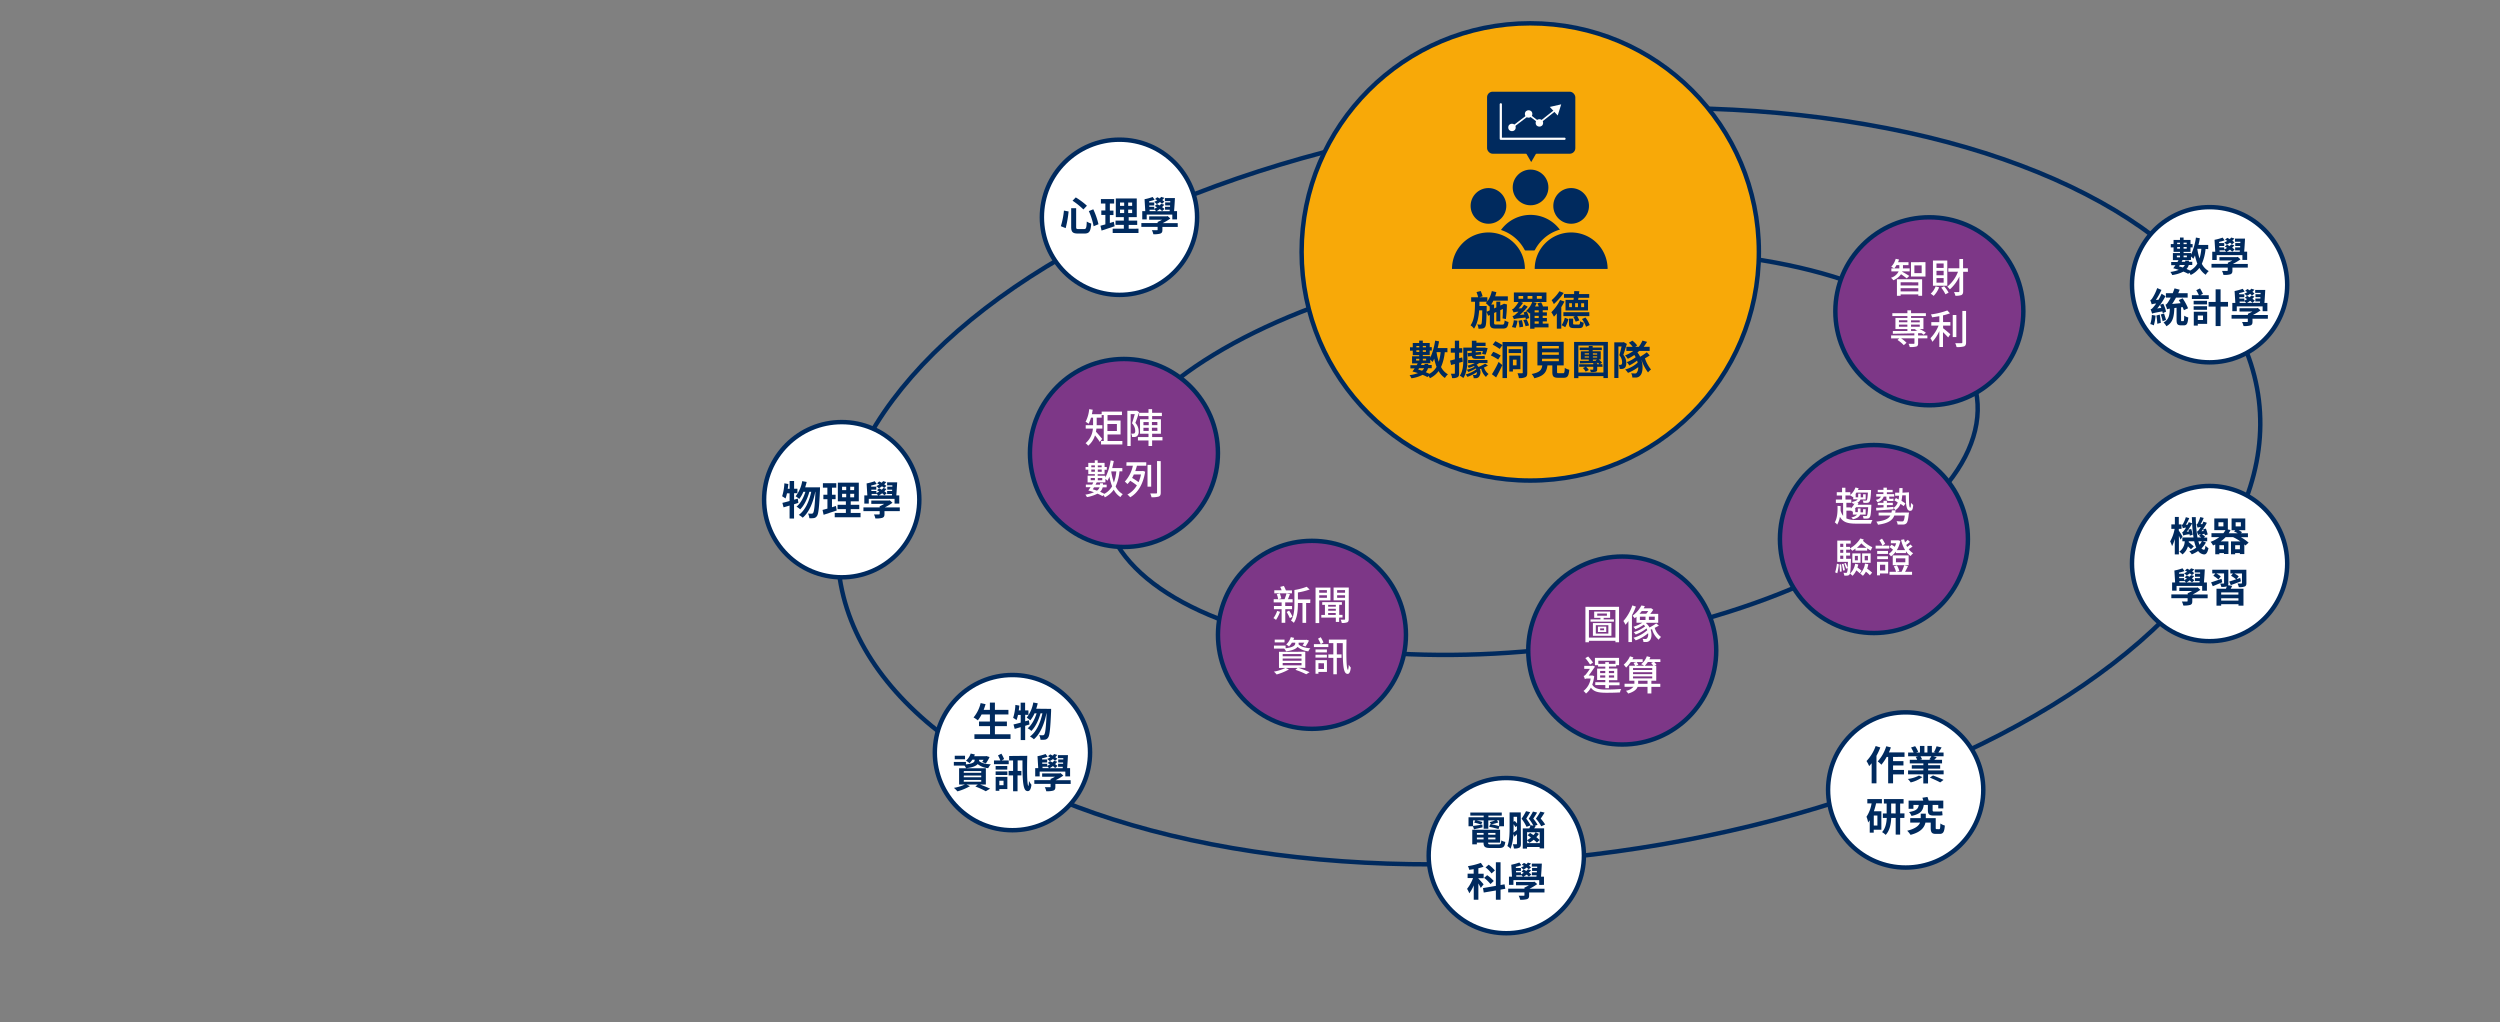 <svg xmlns="http://www.w3.org/2000/svg" viewBox="0 0 1121.03 458.45"><rect x="0" y="0" width="1121.03" height="458.45" fill="#808080" stroke="none"/><g id="圖文"><ellipse cx="690.79" cy="203.01" rx="197.29" ry="87.91" transform="translate(-20.02 88.31) rotate(-7.21)" fill="none" stroke="#002a5e" stroke-miterlimit="10" stroke-width="2"/><circle cx="588.3" cy="284.67" r="42.15" fill="#7d3787" stroke="#002a5e" stroke-miterlimit="10" stroke-width="2"/><ellipse cx="694.54" cy="218.03" rx="320.69" ry="166.33" transform="translate(-21.18 85.13) rotate(-6.91)" fill="none" stroke="#002a5e" stroke-miterlimit="10" stroke-width="2"/><circle cx="453.99" cy="337.48" r="34.8" fill="#fff" stroke="#002a5e" stroke-miterlimit="10" stroke-width="2"/><circle cx="727.43" cy="291.7" r="42.15" fill="#7d3787" stroke="#002a5e" stroke-miterlimit="10" stroke-width="2"/><circle cx="503.99" cy="203.12" r="42.15" fill="#7d3787" stroke="#002a5e" stroke-miterlimit="10" stroke-width="2"/><circle cx="865.14" cy="139.58" r="42.15" fill="#7d3787" stroke="#002a5e" stroke-miterlimit="10" stroke-width="2"/><path d="M855,124.83c-.52-.43-1.69-1.28-2.55-1.87a7.84,7.84,0,0,1-3.46,2.72,5.3,5.3,0,0,0-1.06-1.12,5.56,5.56,0,0,0,3.44-2.86h-3.26v-1.34h1.22a10.42,10.42,0,0,0-1.28-.75,8.42,8.42,0,0,0,2-3.55l1.5.31c-.13.41-.27.79-.42,1.19h4.67v1.33h-2.49v.93a4.87,4.87,0,0,1,0,.54h3v1.34H853l-.05.16c.74.36,2.72,1.53,3.2,1.87Zm-3.31-4.47a5.15,5.15,0,0,0,0-.55v-.92H850.4a7.27,7.27,0,0,1-1,1.47Zm-1.08,4.86h11.29v7.41h-1.71V132h-7.93v.63h-1.65Zm1.65,1.34V128h7.93v-1.4Zm7.93,4.1v-1.44h-7.93v1.44Zm3.22-13.12V124h-6.5v-6.42ZM861.7,119h-3.27v3.48h3.27Z" fill="#fff"/><path d="M869.53,128.83a11.26,11.26,0,0,1-2.45,3.85,13.5,13.5,0,0,0-1.33-1,7.92,7.92,0,0,0,2.18-3.26Zm3.66-.69h-6.43V116.82h6.43Zm-1.64-10h-3.21v2h3.21Zm0,3.28h-3.21v2h3.21Zm0,3.28h-3.21v2.05h3.21Zm.23,3.67a13.47,13.47,0,0,1,2,2.86l-1.43.74a14.7,14.7,0,0,0-1.89-3Zm10.66-6.5H880.3v8.75c0,.9-.22,1.39-.76,1.68a7.29,7.29,0,0,1-2.73.32,6.39,6.39,0,0,0-.6-1.64c.94,0,1.78,0,2,0s.39-.09.39-.38v-6.61a17.44,17.44,0,0,1-4.27,5.77,7.28,7.28,0,0,0-1.15-1.21,16.06,16.06,0,0,0,4.81-6.7h-4.34v-1.56h4.95v-4.16h1.66v4.16h2.14Z" fill="#fff"/><path d="M864.26,151.72H860.1v2.21c0,.8-.16,1.23-.81,1.46a10.22,10.22,0,0,1-2.95.22,5.81,5.81,0,0,0-.52-1.44c1,0,2,0,2.28,0s.36-.09.36-.31v-2.16h-6a14.24,14.24,0,0,1,2.44,2l-1.22,1.08a15.25,15.25,0,0,0-2.83-2.34l.81-.7H848v-1.35h10.42v-.92c-3.6.09-7.09.16-9.65.2l0-1.26c1.73,0,4,0,6.53,0v-.84h-5.36v-5h5.36v-.85h-6.75v-1.29h6.75v-1.26h1.64v1.26h6.65v1.29h-6.65v.85h5.55v5H860.8a14,14,0,0,1,2.79,1.62l-1,.9a9.08,9.08,0,0,0-.93-.67l-1.57,0v1h4.16Zm-12.75-7.22h3.78v-.9h-3.78Zm3.78,2v-.93h-3.78v.93Zm1.64-2.86v.9h3.91v-.9Zm3.91,1.93h-3.91v.93h3.91Zm-3.91,2.82,2.9,0a10.38,10.38,0,0,0-1.1-.47l.42-.34h-2.22Z" fill="#fff"/><path d="M871.31,144.43h3.26V146h-3.26v1.19c.89.64,2.78,2.26,3.26,2.7l-1,1.42c-.51-.58-1.46-1.57-2.31-2.38v6.68h-1.64v-7.15a18.33,18.33,0,0,1-3.11,4.81,11,11,0,0,0-.88-1.62,17.61,17.61,0,0,0,3.65-5.65h-3.26v-1.55h3.6v-2.68c-1.09.21-2.21.39-3.25.52a5.17,5.17,0,0,0-.51-1.3,33.07,33.07,0,0,0,7.33-1.78l1.21,1.28a22.3,22.3,0,0,1-3.14.93Zm5.94,6.71h-1.62v-9.9h1.62Zm4.36-11.7V153.5c0,1.05-.25,1.53-.88,1.82a11,11,0,0,1-3.38.31,8.29,8.29,0,0,0-.6-1.73c1.23,0,2.36,0,2.72,0s.47-.1.47-.43V139.44Z" fill="#fff"/><path d="M503.28,197.74v1.57h-9.56v-1.57h1.22V186.13H494v1.15h-2.23v2.65c0,.23,0,.46,0,.72h2.54v1.54h-2.65c-.05.45-.13.92-.22,1.39.74.76,2.36,2.7,2.79,3.22l-1.06,1.37a35.19,35.19,0,0,0-2.16-2.95,9.93,9.93,0,0,1-3.06,4.66,5.32,5.32,0,0,0-1.17-1.15,9.38,9.38,0,0,0,3.28-6.54h-3.21v-1.54h3.3c0-.26,0-.51,0-.76v-2.61h-.93a14.6,14.6,0,0,1-1.08,2.75,9.06,9.06,0,0,0-1.35-.9,15.49,15.49,0,0,0,1.62-5.67l1.57.27c-.11.67-.22,1.35-.37,2H494v-1.15h9.1v1.55h-6.47v2.43h5.85v6.25h-5.85v2.93Zm-6.7-7.62v3.14h4.25v-3.14Z" fill="#fff"/><path d="M510.8,184.81c-.49,1.53-1.13,3.41-1.69,4.83a5.49,5.49,0,0,1,1.49,3.76,2.51,2.51,0,0,1-.75,2.16,2,2,0,0,1-1,.38,8.11,8.11,0,0,1-1.22,0,3.4,3.4,0,0,0-.4-1.5,5.1,5.1,0,0,0,.94,0,1,1,0,0,0,.54-.14,1.43,1.43,0,0,0,.34-1.14,4.92,4.92,0,0,0-1.46-3.36c.45-1.25.92-2.88,1.26-4.11H507V200h-1.48V184.22h4l.27-.06Zm10.46,12.68h-4.64V200H515v-2.5h-4.74V196H515V194.5h-3.8V188H515v-1.44h-4.2V185.1H515v-1.64h1.62v1.64H521v1.46h-4.37V188h3.94v6.5h-3.94V196h4.64Zm-8.53-6.84h2.37v-1.39h-2.37Zm0,2.59h2.37v-1.41h-2.37Zm6.23-4h-2.43v1.39H519Zm0,2.57h-2.43v1.41H519Z" fill="#fff"/><path d="M502,211.34a20.32,20.32,0,0,1-1.74,6.77,7.85,7.85,0,0,0,3.22,3.48,5.91,5.91,0,0,0-1.06,1.31,8.68,8.68,0,0,1-3-3.33,10.72,10.72,0,0,1-4,3.44,6.63,6.63,0,0,0-.59-1l-.49.43a18,18,0,0,0-2.23-1.08,15.54,15.54,0,0,1-4.73,1.55,4.2,4.2,0,0,0-.69-1.1,16.3,16.3,0,0,0,3.86-1.08c-.87-.3-1.73-.58-2.53-.79a16.38,16.38,0,0,0,1-1.48h-2.11V217.3h2.83c.18-.34.36-.66.52-1h-2.57v-3h3.26v-.69H488v-2h-1.22V209.4H488v-1.85h2.92v-1.12h1.29v1.12h3.1v1.85h1v1.24h-1v2h-3.1v.69h3.42v.86a25.45,25.45,0,0,0,2.4-7.74l1.4.27c-.19,1.06-.43,2.12-.7,3.17h4.54v1.47Zm-12.91,4h1.88v-1h-1.88Zm.26-6.65v.83h1.62v-.83Zm1.62,2.85v-1h-1.62v1Zm-.4,7c-.18.31-.38.6-.54.87.61.18,1.24.39,1.86.61a3.09,3.09,0,0,0,1.17-1.48Zm3.89,0a4.14,4.14,0,0,1-1.17,2,15.64,15.64,0,0,1,1.91.9,8.77,8.77,0,0,0,3.49-3.39,24.69,24.69,0,0,1-1.22-4.27,15.71,15.71,0,0,1-.87,1.79,8.83,8.83,0,0,0-.92-.87v1.62h-3.9c-.16.33-.34.65-.52,1h2v-.61h1.33v.61h1.65v1.19Zm-2.2-9.83v.83H494v-.83Zm1.77,2.85v-1h-1.77v1Zm-1.77,2.81v1h2v-1Zm6.09-3-.05.15a27,27,0,0,0,1.18,4.86,20.36,20.36,0,0,0,1.08-5Z" fill="#fff"/><path d="M505.13,207.29H514v1.55h-4.18c-.21.78-.47,1.59-.75,2.38h3.15l.28-.06,1,.35c-.94,5.87-3.42,9.59-6.72,11.48a5.63,5.63,0,0,0-1.26-1.22,10.8,10.8,0,0,0,4.27-4.12,29.92,29.92,0,0,0-3-2.07,9.93,9.93,0,0,1-1.24,1.47,10.2,10.2,0,0,0-1.17-1.1,15.12,15.12,0,0,0,3.62-7.11h-2.92Zm3.29,5.46a13.15,13.15,0,0,1-.77,1.55,28.59,28.59,0,0,1,2.9,1.91,16.91,16.91,0,0,0,1.08-3.46Zm7.78,5.49h-1.64v-9.78h1.64Zm4.29-11.47v14.12c0,1-.24,1.47-.87,1.76a10.07,10.07,0,0,1-3.27.31,7.63,7.63,0,0,0-.58-1.68c1.17,0,2.27,0,2.61,0s.45-.11.45-.43v-14.1Z" fill="#fff"/><path d="M574,274.34a16.55,16.55,0,0,1-1.82,3.62,9,9,0,0,0-1.15-.79,11.07,11.07,0,0,0,1.66-3.23Zm2.33-1.17v6.1h-1.63v-6.1h-3.45v-1.42h3.45v-1.64h-3.56V268.7h2a8.82,8.82,0,0,0-.63-2.25l1.37-.34a11,11,0,0,1,.67,2.22l-1.34.37H576a18.64,18.64,0,0,0,.88-2.61l1.55.33c-.31.79-.61,1.62-.92,2.28h2.11v1.41h-3.31v1.64h3.06v1.42Zm3-7.1h-7.92v-1.38h3.29c-.19-.51-.43-1.08-.64-1.53l1.65-.43c.31.61.67,1.36.9,2h2.72Zm-1.28,7.73a14.93,14.93,0,0,1,1.5,2.7l-1.17.7a19.64,19.64,0,0,0-1.44-2.79Zm9.47-3.42h-1.83v8.91h-1.64v-8.91H582v.43c0,2.59-.23,6.19-1.84,8.48a5.5,5.5,0,0,0-1.27-1c1.42-2.09,1.54-5.13,1.54-7.49v-6.23a27.34,27.34,0,0,0,5.51-1.46l1.32,1.23a30.59,30.59,0,0,1-5.26,1.33v3.15h5.58Z" fill="#fff"/><path d="M591.55,269.23v10.15h-1.64v-15.9h6.68v5.75Zm0-4.6v1.16H595v-1.16Zm3.47,3.43v-1.14h-3.47v1.14Zm5.46,8.87v1.95H599v-1.95h-6.51v-1.2h1.63v-4.51h-1.22V270h8.82v1.2h-1.2v4.51H602v1.2Zm-4.92-5.71v.83H599v-.83Zm0,2.65H599V273h-3.4Zm3.4,1.86v-.85h-3.4v.85Zm5.82,1.83c0,.83-.16,1.25-.67,1.5a6.32,6.32,0,0,1-2.46.29,5.25,5.25,0,0,0-.49-1.48c.7,0,1.46,0,1.67,0s.31-.09.31-.33v-8.33H598v-5.75h6.81Zm-5.2-12.93v1.16h3.56v-1.16Zm3.56,3.43v-1.14h-3.56v1.14Z" fill="#fff"/><path d="M582.3,288.52a1.68,1.68,0,0,1,0,.43c1,1,2.9,1.6,5.28,1.75a4.82,4.82,0,0,0-.91,1.37,8.82,8.82,0,0,1-4.82-2c-.65.82-2.07,1.6-5.17,2a4.68,4.68,0,0,0-.84-1.24h-4.58v-1.32h5.22v1.19c3.91-.5,4.32-1.51,4.32-2.28v-.24h-1.49a8.9,8.9,0,0,1-1.31,1.68,7.3,7.3,0,0,0-1.26-.85,7.51,7.51,0,0,0,2.07-3.31l1.49.32c-.11.31-.21.59-.34.9h5.62l.23-.07,1.15.38a16.68,16.68,0,0,1-1.56,2.66l-1.32-.47a11.84,11.84,0,0,0,.76-1.24h-2.5Zm-.15,10.91a47.21,47.21,0,0,1,5.08,2l-1.51.92a35.59,35.59,0,0,0-4.85-2l1-.85h-5.39l1.5.68a24.68,24.68,0,0,1-5.51,2.26,13.47,13.47,0,0,0-1.24-1.27,19.23,19.23,0,0,0,5.18-1.67h-2.9v-7.24H585.3v7.24ZM576,288.07H571.6v-1.26H576Zm-.83,6.21h8.45v-1h-8.45Zm0,2h8.45v-1h-8.45Zm0,2.07h8.45v-1.05h-8.45Z" fill="#fff"/><path d="M595.65,290.16h-6.48v-1.33h3.08a19.25,19.25,0,0,0-1.23-2.44l1.21-.66a18.13,18.13,0,0,1,1.24,2.36l-1.19.74h3.37Zm-5.76,2.37v-1.31H595v1.31Zm0,1.07H595v1.29h-5.13Zm5.13,7.7H591.2v.81h-1.31V296H595Zm-3.82-3.92V300h2.49v-2.57Zm12.59-10.59c-.13,6.66-.15,13.36.7,13.61a7.76,7.76,0,0,0,.29-2.34,7.71,7.71,0,0,0,.92,1.28c-.22,2.56-1,3.13-1.89,2.74-1.75-.61-1.71-6.65-1.7-13.7h-2.66v5.07h2.11V295h-2.11v7.35h-1.57V295h-2.23v-1.55h2.23v-5.07h-2v-1.59Z" fill="#fff"/><path d="M726,272.11V288h-1.62v-.67H712.49V288h-1.57V272.11Zm-1.62,13.79V273.52H712.49V285.9Zm-.68-8.15v1H713.21v-1h4.44v-.7h-2.8v-2.81H722v2.81h-2.9v.7Zm-9.42,1.64h8.3v5.71h-8.3Zm1.3,4.71h5.63v-3.74h-5.63Zm.64-8h4.34v-1h-4.34Zm.31,4.88h3.73v2.43h-3.73Zm1,1.64h1.75v-.85h-1.75Z" fill="#fff"/><path d="M733.55,272a25.79,25.79,0,0,1-1.77,3.9v12H730.2V278.5a17.56,17.56,0,0,1-1.33,1.66,9,9,0,0,0-.92-1.69,19.83,19.83,0,0,0,4-7Zm10.31,8.53c-.57.34-1.22.68-1.87,1a7.65,7.65,0,0,0,2.85,4.09,5.66,5.66,0,0,0-1.05,1.24,9.16,9.16,0,0,1-3-4.76c-.22.09-.44.2-.63.27.66,2,.41,4.05-.4,4.83a2.09,2.09,0,0,1-1.67.68l-1.16,0a3.4,3.4,0,0,0-.38-1.43,9.68,9.68,0,0,0,1.19.08.91.91,0,0,0,.87-.38,3,3,0,0,0,.41-2.2,17.46,17.46,0,0,1-5.56,3.21,5.48,5.48,0,0,0-1-1.16,15.45,15.45,0,0,0,6.2-3.43c-.09-.26-.22-.51-.34-.78a17.77,17.77,0,0,1-4.85,2.72,5.89,5.89,0,0,0-.9-1.06,15.11,15.11,0,0,0,5.13-2.59,3.94,3.94,0,0,0-.65-.71,17.74,17.74,0,0,1-3.74,2,5.22,5.22,0,0,0-.88-1.07,17.62,17.62,0,0,0,4-1.83h-2.61v-2.67c-.27.22-.52.43-.81.65a5.07,5.07,0,0,0-1-1.1,12.86,12.86,0,0,0,4-4.63l1.55.29a7.18,7.18,0,0,1-.54,1h3l.32-.08,1,.71a16.4,16.4,0,0,1-1.36,1.86h3.58v4h-5.3l-.17.16a6.33,6.33,0,0,1,1.58,1.93,26.23,26.23,0,0,0,3-1.82ZM736.19,274c-.3.4-.63.81-1,1.21h3a10.56,10.56,0,0,0,.9-1.21Zm-.84,4h2.52v-1.49h-2.52Zm6.68-1.49h-2.65V278H742Z" fill="#fff"/><path d="M714.86,303.2A16.81,16.81,0,0,1,714,307c1.09,1.93,3.24,2.21,6.42,2.21,1.89,0,4.63-.09,6.54-.27a5.48,5.48,0,0,0-.54,1.55c-1.75.11-4,.16-6,.16-3.48,0-5.64-.36-7.05-2.3a8.23,8.23,0,0,1-2.19,2.65,5.61,5.61,0,0,0-1.12-1.16,8.57,8.57,0,0,0,3.21-5.58h-1.52a2,2,0,0,0-1.08.27,8.55,8.55,0,0,0-.55-1.42,1.71,1.71,0,0,0,.88-.56,27.3,27.3,0,0,0,1.93-2.63h-2.54v-1.35h3.54l.24-.11,1.06.47c-.7,1-1.91,2.79-2.85,4h1.55l.27,0ZM713,298a20,20,0,0,0-2.12-2.88l1.27-.74a22,22,0,0,1,2.18,2.74Zm3.58.27h-1.4V295H726v3.29h-1.28v.6h-3.25v.9h3.78V305h-3.78v1h4.75v1.28h-4.75v1.33h-1.63V307.2h-4.5v-1.28h4.5v-1h-3.67V299.8h3.67v-.9h-3.24Zm.13-2v1.42h3.11v-.79h1.63v.79h2.93v-1.42Zm.81,5.58h2.3v-1h-2.3Zm2.3,2v-1h-2.3v1Zm1.63-3v1h2.34v-1Zm2.34,2h-2.34v1h2.34Z" fill="#fff"/><path d="M744.55,296.86h-2.77a7.44,7.44,0,0,1,1,1.21l-1,.45h.9v6.73H740.5v1.37h4V308h-4v2.95h-1.73V308h-4.45c-.45,1.14-1.6,2.22-4.23,3a6.52,6.52,0,0,0-1-1.24,5.67,5.67,0,0,0,3.38-1.8h-4v-1.35h4.41v-1.37h-2.3v-6.73h2.59a6.85,6.85,0,0,0-.68-1.23l1.26-.41h-2.49a15.08,15.08,0,0,1-2.09,2.48c-.23-.3-.77-1-1.08-1.31a10.49,10.49,0,0,0,2.81-3.74l1.53.48c-.12.29-.27.54-.41.83h4.57v1.26h-2.7a7.68,7.68,0,0,1,.76,1.24l-1.19.4h3.76a10.42,10.42,0,0,0-1.3-.7,8,8,0,0,0,2.53-3.53l1.6.39c-.13.33-.27.63-.42.94h4.9Zm-3.67,2.72h-8.61v.85h8.61Zm0,1.84h-8.61v.88h8.61Zm0,1.89h-8.61v.9h8.61Zm-2.11,1.94h-4.2v1.37h4.2Zm2.56-6.73a6.83,6.83,0,0,0-1-1.24l.92-.42H738.9a10.1,10.1,0,0,1-1.37,1.66Z" fill="#fff"/><path d="M453.13,329.24v2.11H436.94v-2.11h7v-3.62H439v-2.07h4.88v-3.17h-3.73a14.79,14.79,0,0,1-1.68,2.62,16,16,0,0,0-1.92-1.28,15.57,15.57,0,0,0,3.18-6.45l2.22.49c-.25.86-.54,1.71-.85,2.54h2.78v-3.24h2.25v3.24h6.06v2.08h-6.06v3.17h5.38v2.07h-5.38v3.62Z" fill="#002a5e"/><path d="M461.64,324.87c-.65.18-1.28.39-1.94.59v6.41h-2v-5.81c-1,.28-1.88.57-2.7.79l-.53-2c.9-.19,2-.48,3.23-.82v-3.44h-1.21a15.65,15.65,0,0,1-.67,2.3,15.77,15.77,0,0,0-1.51-1,22.71,22.71,0,0,0,1-5.8l1.78.31c-.07.72-.16,1.42-.27,2.14h.85v-3.45h2v3.45h1.49v2H459.7v2.9l1.66-.47Zm9.69-7s0,.72,0,1c-.34,8-.66,11-1.35,11.87a1.94,1.94,0,0,1-1.4.93,10.74,10.74,0,0,1-2,.06,5.91,5.91,0,0,0-.59-2.09,15,15,0,0,0,1.6.07.76.76,0,0,0,.67-.34c.45-.58.77-3,1.06-9.49h-.09c-.88,4.54-2.74,9.22-5.63,11.61a8.55,8.55,0,0,0-1.75-1.24c2.88-2.07,4.68-6.16,5.58-10.37h-.85c-.79,2.93-2.3,6.16-4.12,7.88a7.31,7.31,0,0,0-1.64-1.2c1.79-1.41,3.19-4.07,4-6.68h-.92A13.34,13.34,0,0,1,462,323a13.39,13.39,0,0,0-1.62-1.21,14.89,14.89,0,0,0,2.95-6.78l2,.36c-.18.82-.42,1.64-.67,2.43Z" fill="#002a5e"/><path d="M439,341.21c1,1,2.88,1.4,5.31,1.53a6.91,6.91,0,0,0-1.19,1.71,8.6,8.6,0,0,1-4.72-1.82c-.68.79-2.18,1.5-5.2,1.84a6.4,6.4,0,0,0-.72-1.17h-4.77v-1.64h5.43v1.1c3.44-.36,3.89-1.17,3.89-1.84v-.27H436a7.88,7.88,0,0,1-1.26,1.55,10.29,10.29,0,0,0-1.58-1.1,7.34,7.34,0,0,0,2.11-3.2l1.87.41c-.09.27-.2.54-.31.79h5.12l.32-.09,1.46.45a15.72,15.72,0,0,1-1.66,2.85l-1.66-.62a9.47,9.47,0,0,0,.64-1h-2v.56Zm.48,10.59c1.66.61,3.42,1.33,4.49,1.85l-1.93,1.15a34.21,34.21,0,0,0-4.68-2.12l1.1-.88h-5.08l1.57.72a23.92,23.92,0,0,1-5.62,2.34,13.89,13.89,0,0,0-1.59-1.57,20.37,20.37,0,0,0,4.92-1.49h-2.59v-7.31h12v7.31Zm-6.75-11.35h-4.61v-1.56h4.61Zm-.59,6.09H440v-.78h-7.79Zm0,2H440v-.78h-7.79Zm0,2H440v-.82h-7.79Z" fill="#002a5e"/><path d="M452.32,342.67h-6.61V341h2.86a15.31,15.31,0,0,0-1.06-2.26l1.53-.78a18.63,18.63,0,0,1,1.21,2.4l-1.1.64h3.17Zm-5.87,2.43v-1.62h5.22v1.62Zm0,.79h5.26v1.62h-5.26Zm5.26,7.94h-3.6v.76h-1.64v-6.22h5.24Zm-3.6-3.74v2H450v-2Zm12.53-11.17c-.16,5.93-.15,13.31.52,13.52a9.39,9.39,0,0,0,.23-2.28,10,10,0,0,0,1.12,1.73c-.27,2.63-1.19,3.18-2.3,2.71-1.72-.72-1.73-7-1.72-13.64h-2.17v4.75H458v2h-1.72v7.09h-2v-7.09h-2v-2h2V341h-1.77v-2Z" fill="#002a5e"/><path d="M480.11,351.53h-6.87v1.29c0,1-.22,1.42-1,1.71a10.39,10.39,0,0,1-3.08.27,6.81,6.81,0,0,0-.65-1.8c.85,0,1.93,0,2.2,0s.38,0,.38-.27v-1.22h-7.29v-1.7h7.29v-.52a13.47,13.47,0,0,0,2-1h-5.78v-1.5h7.83l.45-.11,1.21,1.1a25.27,25.27,0,0,1-3.44,2.07h6.73Zm-13.91-3.39h-2v-3.69h1.35l-.32-5.35a23.86,23.86,0,0,0,3.63-1l.89,1.25a17.66,17.66,0,0,1-2.47.68l0,.52h2.28v1.34h-2.21l0,.61h2.22v.92a13.67,13.67,0,0,0,1.26-.69c-.34-.21-.69-.41-1-.59l1-.85c.36.18.74.4,1.14.61a7,7,0,0,0,.7-.75l1.4.41a7.35,7.35,0,0,1-.95,1.08,9.23,9.23,0,0,1,1.1.83l-1.08.94a12.25,12.25,0,0,0-1-.89,12.41,12.41,0,0,1-1.46.94h5.84l.07-.63h-2.13v-1.33h2.25l0-.61h-2.2v-1.34h2.29l0-.59h-2.42V338.6h4.51c-.09,1.89-.24,4.17-.38,5.85h1.33v3.69h-2.13V346H466.2Zm1.29-3.69h2.92c-.2-.23-.54-.58-.81-.83v.2h-2.14Zm5.58-3.31a8.11,8.11,0,0,0-.93-.76,8.87,8.87,0,0,1-1.46.9,9,9,0,0,0-1.12-.95,8.09,8.09,0,0,0,1.37-.71l-1-.54,1-.82c.35.16.72.36,1.1.57a5.42,5.42,0,0,0,.65-.72l1.4.42a6.35,6.35,0,0,1-.9,1,10.81,10.81,0,0,1,.94.72Z" fill="#002a5e"/><circle cx="377.43" cy="224.07" r="34.8" fill="#fff" stroke="#002a5e" stroke-miterlimit="10" stroke-width="2"/><path d="M358,225.51c-.64.18-1.27.4-1.94.6v6.41h-2V226.7c-1,.29-1.88.58-2.7.79l-.53-2c.9-.2,2-.49,3.23-.83v-3.44H352.9a15.8,15.8,0,0,1-.67,2.31,14.07,14.07,0,0,0-1.51-1,22.44,22.44,0,0,0,1-5.8l1.78.3c-.07.72-.16,1.43-.27,2.15h.85V215.7h2v3.46h1.49v2h-1.49v2.9l1.66-.47Zm9.69-7s0,.72,0,1c-.35,8-.67,11-1.36,11.87a2,2,0,0,1-1.4.94,10,10,0,0,1-2,.05,6.06,6.06,0,0,0-.6-2.09,15,15,0,0,0,1.6.07.76.76,0,0,0,.67-.34c.45-.57.77-3,1.06-9.49h-.09c-.88,4.54-2.73,9.22-5.63,11.62a8.22,8.22,0,0,0-1.75-1.25c2.88-2.07,4.68-6.15,5.58-10.37h-.84c-.8,2.94-2.31,6.16-4.13,7.89a7.66,7.66,0,0,0-1.64-1.21c1.79-1.4,3.19-4.07,4-6.68h-.92a13.42,13.42,0,0,1-1.85,3.23,11.58,11.58,0,0,0-1.62-1.21,14.93,14.93,0,0,0,2.95-6.79l2,.36c-.18.83-.42,1.64-.67,2.43Z" fill="#002a5e"/><path d="M375.19,228.9c-2,.7-4.15,1.38-5.87,1.94l-.49-2.18,2.2-.59v-4.23h-1.82v-2H371v-3.17h-2v-2H375v2h-1.93v3.17h1.62v2h-1.62v3.6c.6-.18,1.19-.36,1.77-.56Zm10.69,1.1v1.94H374.3V230h5v-1.71h-3.72v-1.93h3.72v-1.55h-3.6v-8.37h9.4v8.37h-3.62v1.55h3.82v1.93h-3.82V230Zm-8.28-10.23h1.85v-1.51H377.6Zm0,3.22h1.85v-1.55H377.6Zm5.44-4.73h-1.79v1.51H383Zm0,3.18h-1.79V223H383Z" fill="#002a5e"/><path d="M403.48,229.2h-6.87v1.3c0,.95-.22,1.42-1,1.71a10.39,10.39,0,0,1-3.08.27,6.88,6.88,0,0,0-.64-1.8c.84,0,1.92,0,2.19,0s.38-.06.38-.27V229.2h-7.29v-1.69h7.29V227a12.65,12.65,0,0,0,2-1.05H390.7v-1.49h7.83l.45-.11,1.21,1.1a24.67,24.67,0,0,1-3.44,2.07h6.73Zm-13.91-3.38h-2v-3.69h1.35l-.32-5.35a25.57,25.57,0,0,0,3.64-1l.88,1.24a17.26,17.26,0,0,1-2.47.69l0,.52h2.28v1.33h-2.21l0,.61H393v.92a11.6,11.6,0,0,0,1.26-.68c-.34-.22-.68-.42-1-.59l1-.85c.36.18.74.39,1.14.61a6.24,6.24,0,0,0,.7-.76l1.4.42a7.35,7.35,0,0,1-.95,1.08,9.23,9.23,0,0,1,1.1.83l-1.08.93a12.34,12.34,0,0,0-1-.88,12.41,12.41,0,0,1-1.46.94h5.84l.07-.63H397.8v-1.34h2.25l0-.61h-2.19v-1.33h2.28l0-.59H397.8v-1.35h4.5c-.09,1.89-.24,4.17-.38,5.85h1.33v3.69h-2.12v-2.14H389.57Zm1.29-3.69h2.92a10.39,10.39,0,0,0-.81-.83v.2h-2.14Zm5.58-3.32a9.38,9.38,0,0,0-.93-.75,9.61,9.61,0,0,1-1.46.9,8.47,8.47,0,0,0-1.12-1,8,8,0,0,0,1.37-.7c-.34-.2-.65-.38-1-.54l.95-.83c.35.17.72.36,1.1.58a5.42,5.42,0,0,0,.65-.72l1.41.41a6,6,0,0,1-.91,1c.37.26.69.51.94.72Z" fill="#002a5e"/><circle cx="675.44" cy="383.67" r="34.8" fill="#fff" stroke="#002a5e" stroke-miterlimit="10" stroke-width="2"/><path d="M660.5,370.52h-2v-4.06h6.8v-.72h-6v-1.4h14.11v1.4h-6v.72h7v4.06h-2.07l-.38,1.27a29,29,0,0,0-4.16-1l.42-1.2a24.25,24.25,0,0,1,4,.84v-2.57h-1l.65.92a18.66,18.66,0,0,1-3.21.86l-.67-1a20.44,20.44,0,0,0,2.47-.77h-3.08v3.74h-2.09v-3.74H661.9a18.25,18.25,0,0,1,2.81.74l-.57,1.15a21.36,21.36,0,0,0-3.1-.88l.5-1h-1v2.47c1.1-.13,2.61-.35,4.16-.58l.07,1.22-3.81.87ZM672,378.64c.92,0,1.08-.27,1.2-1.79a5.63,5.63,0,0,0,1.79.67c-.26,2.16-.85,2.74-2.81,2.74h-3.78c-2.45,0-3.16-.51-3.16-2.38v-.05h-3v.77h-2.06v-6.54h12.48v5.77h-5.38v.05c0,.65.21.76,1.29.76Zm-9.74-5.14v.81h3v-.81Zm3,2.89v-.82h-3v.82Zm5.32-2.89h-3.26v.81h3.26Zm0,2.89v-.82h-3.26v.82Z" fill="#002a5e"/><path d="M682,378.31c0,.92-.14,1.48-.68,1.78a4.62,4.62,0,0,1-2.45.38,7.3,7.3,0,0,0-.52-1.89c.66,0,1.33,0,1.56,0s.31-.07.31-.32v-4.2c-.36.38-.74.76-1.1,1.13l-.5-1.22a21.52,21.52,0,0,1-1.26,6.61,7.17,7.17,0,0,0-1.44-1.21c1-2.46,1-6,1-8.64v-6.43h5Zm-3.29-7.56c0,.77,0,1.64-.06,2.57.45-.3,1-.72,1.57-1.15v-1.78l-.68.47a9.89,9.89,0,0,0-.83-1.25Zm0-4.5v2.25l.56-.36c.3.34.66.74,1,1.12v-3Zm5.81,4.52a19.83,19.83,0,0,0-2.23-3.66,29.26,29.26,0,0,0,2-3.36l1.85.43c-.54,1-1.21,2-1.76,2.91a24.54,24.54,0,0,1,2,3Zm4.09-.33c-.22.35-.45.69-.68,1h4.46v9h-2v-.63h-5.65v.7h-1.91v-9.06h2.95a13.36,13.36,0,0,0,.56-1.42l1.26.23a18.61,18.61,0,0,0-2.09-3.17,27.17,27.17,0,0,0,1.89-3.18l1.86.45c-.54.92-1.17,1.89-1.73,2.72a18,18,0,0,1,1.94,2.75l-1.28.54Zm1.8,2.74h-1.78l1.42.76a11.39,11.39,0,0,1-1.13,1.45c.55.46,1.08.91,1.46,1.28l-1.21,1.19a12.33,12.33,0,0,0-1.44-1.31,12.84,12.84,0,0,1-1.93,1.38,5.7,5.7,0,0,0-1-1.11v1.26h5.65Zm-5.65,0v3.58a12.45,12.45,0,0,0,1.73-1.2c-.53-.38-1-.74-1.5-1.05l1.12-1c.48.28,1,.63,1.49.95a7,7,0,0,0,1-1.26Zm6.35-2.68a18.09,18.09,0,0,0-2.39-3.41,28.71,28.71,0,0,0,2-3.16l1.89.45c-.54.9-1.17,1.87-1.74,2.68a20.07,20.07,0,0,1,2,2.66Z" fill="#002a5e"/><path d="M664,398.15a21.27,21.27,0,0,0-1.08-2v7.31h-2.07V397a16.62,16.62,0,0,1-2,3.57,11.65,11.65,0,0,0-1-2,16.92,16.92,0,0,0,2.67-4.82h-2.43v-2h2.72v-2c-.71.11-1.37.22-2,.29a6.26,6.26,0,0,0-.58-1.65,28.94,28.94,0,0,0,5.8-1.48l1.21,1.75a16.25,16.25,0,0,1-2.32.66v2.47h2.37v2h-2.37v.14c.52.51,2,2.2,2.34,2.61Zm8.87.77v4.54h-2.1V399.3l-5.44.93-.34-2,5.78-1V386.66h2.1v10.19l1.79-.31.34,2Zm-4.52-2.5a15.48,15.48,0,0,0-2.86-2.76l1.37-1.22a15.39,15.39,0,0,1,2.95,2.61Zm.47-4.76a13.59,13.59,0,0,0-2.68-2.7l1.4-1.22a14.32,14.32,0,0,1,2.78,2.59Z" fill="#002a5e"/><path d="M692.56,400.18h-6.88v1.3c0,.95-.21,1.42-.95,1.71a10.39,10.39,0,0,1-3.08.27,6.9,6.9,0,0,0-.65-1.8c.85,0,1.93,0,2.2,0s.38-.05.38-.27v-1.22h-7.29v-1.69h7.29V398a13.55,13.55,0,0,0,2-1.05h-5.78v-1.49h7.83l.45-.11,1.21,1.1a25.27,25.27,0,0,1-3.44,2.07h6.73Zm-13.92-3.38h-2v-3.7H678l-.33-5.34a24.85,24.85,0,0,0,3.64-1l.88,1.24a17.51,17.51,0,0,1-2.46.68l0,.53H682v1.33H679.8l0,.61h2.22v.92a13.63,13.63,0,0,0,1.26-.68c-.35-.22-.69-.42-1-.6l1-.85c.36.18.74.4,1.13.62a8.32,8.32,0,0,0,.71-.76l1.4.42a8.55,8.55,0,0,1-.95,1.08,7.53,7.53,0,0,1,1.09.82l-1.08.94a11.78,11.78,0,0,0-1-.88,13.17,13.17,0,0,1-1.46.93h5.83l.08-.63h-2.13v-1.33h2.25l0-.61H687V389.2h2.29l0-.6h-2.41v-1.35h4.5c-.09,1.89-.23,4.18-.37,5.85h1.33v3.7H690.2v-2.15H678.64Zm1.3-3.7h2.92c-.2-.23-.54-.57-.81-.82v.19H679.9Zm5.58-3.31a11,11,0,0,0-.93-.76,9.31,9.31,0,0,1-1.46.9A9.94,9.94,0,0,0,682,389a8,8,0,0,0,1.37-.7c-.34-.2-.65-.38-1-.54l1-.83c.34.16.72.36,1.1.58a7.16,7.16,0,0,0,.65-.72l1.4.41a6.89,6.89,0,0,1-.9,1,10.81,10.81,0,0,1,.94.72Z" fill="#002a5e"/><circle cx="854.53" cy="354.22" r="34.8" fill="#fff" stroke="#002a5e" stroke-miterlimit="10" stroke-width="2"/><path d="M843.16,335.17a27.42,27.42,0,0,1-1.73,3.74v12.34h-2.16v-9c-.38.45-.76.9-1.12,1.29a14.6,14.6,0,0,0-1.18-2.28,18.92,18.92,0,0,0,4.1-6.74Zm5.71,4.25v1.89h4.66v1.94h-4.66v2h4.9v2h-4.9v4h-2.2V339.42H846a20.2,20.2,0,0,1-2.36,3.49,14.76,14.76,0,0,0-1.64-1.49,18,18,0,0,0,3.82-6.79l2.07.52a20.24,20.24,0,0,1-.88,2.23h7v2Z" fill="#002a5e"/><path d="M862,348.46a13.93,13.93,0,0,1-5.23,2.39,8.63,8.63,0,0,0-1.27-1.55,14.91,14.91,0,0,0,5-1.53Zm9.55-3v1.77h-7v4.1h-2.12v-4.1H855.6v-1.77h6.86v-.79h-5.19v-1.55h5.19v-.81h-6.09v-1.62h3.31a10,10,0,0,0-.66-1.31l1.2-.27h-4.59v-1.68h2.45a17.52,17.52,0,0,0-1.15-2.23l1.84-.61a11.65,11.65,0,0,1,1.36,2.52l-.86.32h1.66v-2.93h2v2.93h1.35v-2.93h2v2.93h1.61l-.65-.19a15.82,15.82,0,0,0,1.15-2.6l2.25.53c-.5.82-1,1.63-1.44,2.26h2.32v1.68h-4.75l1.69.43c-.39.43-.77.83-1.1,1.15h3.48v1.62h-6.25v.81H870v1.55h-5.4v.79Zm-10.39-6.35a8.6,8.6,0,0,1,.72,1.35l-1,.23h4.91l-.65-.2c.29-.41.67-.95.92-1.38Zm5.62,8.61c1.45.54,3.58,1.44,4.73,2L870,350.85c-1-.59-3.15-1.55-4.66-2.18Z" fill="#002a5e"/><path d="M841.27,360.21a31,31,0,0,1-1,3.58h3.36v8.28h-3.43v1.32h-1.79v-5.58c-.23.34-.47.66-.72,1a11.69,11.69,0,0,0-.74-2.56,15.08,15.08,0,0,0,2.29-6h-1.91v-1.95h6.54v1.95Zm.58,5.47h-1.62v4.5h1.62Zm12.1,1.08h-1.9v7.49h-2v-7.49h-2c-.11,2.65-.63,5.65-2.49,7.62a8.41,8.41,0,0,0-1.62-1.25c1.55-1.67,2-4.17,2.11-6.37H844.3v-2H846V360.3h-1.24v-2h8.83v2h-1.54v4.44H854Zm-3.93-2V360.3h-2v4.44Z" fill="#002a5e"/><path d="M869.53,371.82c.42,0,.49-.32.56-2.56a6.55,6.55,0,0,0,2,.92c-.22,2.95-.78,3.75-2.32,3.75h-1.7c-1.76,0-2.32-.63-2.32-2.74v-2.32h-2.36c-.45,2.1-2,4.28-6.68,5.49a10.48,10.48,0,0,0-1.51-1.84c3.73-.93,5.24-2.28,5.78-3.65h-4.41v-2h4.71v-2h2.27v2H868v4.28c0,.58.07.65.49.65ZM858,362.67h-2.16V359h6.57c-.12-.45-.25-.9-.38-1.28l2.27-.36c.18.51.38,1.1.54,1.64h6.56v3.51h-2.26v-1.58h-2.53v2.3c0,.47.07.67.54.67h2.18a6.66,6.66,0,0,0,1.56-.15c.06.58.11,1.3.18,1.8a6.8,6.8,0,0,1-1.66.15H867c-2,0-2.52-.72-2.52-2.49v-2.28h-1.85c-.34,2.55-1.37,4.08-5.49,4.95a5.28,5.28,0,0,0-1.12-1.75c3.4-.56,4.11-1.51,4.38-3.2H858Z" fill="#002a5e"/><circle cx="990.81" cy="127.68" r="34.8" fill="#fff" stroke="#002a5e" stroke-miterlimit="10" stroke-width="2"/><path d="M989,111.64a21.47,21.47,0,0,1-1.67,6.65,7.72,7.72,0,0,0,3.1,3.27,6.6,6.6,0,0,0-1.35,1.66,9,9,0,0,1-2.85-3.11,10.4,10.4,0,0,1-3.89,3.2,8.93,8.93,0,0,0-.59-1l-.54.48a16.91,16.91,0,0,0-2.16-1,15.16,15.16,0,0,1-5,1.55,5.45,5.45,0,0,0-.83-1.39,16.86,16.86,0,0,0,3.76-.94c-.83-.28-1.69-.54-2.48-.73.32-.4.66-.87,1-1.37h-1.91v-1.44h2.83c.16-.27.3-.54.43-.81h-2.5v-3.19h3.18v-.52h-2.88v-2h-1.24v-1.52h1.24v-1.85h2.88v-1.08h1.62v1.08h3.1v1.85h.94v1.52h-.94v2h-3.1v.52h3.35v.72a28.86,28.86,0,0,0,2.18-7.67l1.76.32c-.16,1-.37,2-.63,3h4.38v1.87Zm-12.87,3.75h1.42v-.79h-1.42Zm.13-6.54v.63h1.29v-.63Zm1.29,2.67v-.74h-1.29v.74Zm-.09,7.31c-.12.21-.27.41-.39.61.57.16,1.15.32,1.71.52a3.14,3.14,0,0,0,.93-1.13Zm4,0a3.9,3.9,0,0,1-1,1.78c.58.25,1.14.49,1.64.72a8.12,8.12,0,0,0,3.21-3.1,23.6,23.6,0,0,1-1.07-3.71,14.63,14.63,0,0,1-.73,1.53,11.4,11.4,0,0,0-1.05-1.06v1.59h-3.78c-.13.27-.27.54-.41.81h1.6v-.53h1.67v.53h1.5v1.44Zm-2.32-10v.63h1.41v-.63Zm1.41,2.67v-.74h-1.41v.74Zm-1.41,3.08v.79h1.48v-.79Zm6.16-3a24.64,24.64,0,0,0,1,4.34,22.7,22.7,0,0,0,.81-4.34Z" fill="#002a5e"/><path d="M1007.93,120h-6.88v1.3c0,.95-.21,1.42-.95,1.71a10.39,10.39,0,0,1-3.08.27,6.9,6.9,0,0,0-.65-1.8c.85,0,1.93,0,2.2,0s.38-.06.38-.27V120h-7.29v-1.69H999v-.52a13.55,13.55,0,0,0,2-1h-5.78v-1.49H1003l.45-.11,1.21,1.1a25.27,25.27,0,0,1-3.44,2.07h6.73ZM994,116.58h-2v-3.69h1.35l-.33-5.35a24.85,24.85,0,0,0,3.64-1l.88,1.24a17.49,17.49,0,0,1-2.46.69l0,.52h2.29v1.33h-2.21l0,.61h2.22v.92a13.63,13.63,0,0,0,1.26-.68c-.34-.22-.69-.42-1-.6l1-.84c.36.18.74.39,1.13.61a7.12,7.12,0,0,0,.71-.76l1.4.42a8.55,8.55,0,0,1-.95,1.08,7.53,7.53,0,0,1,1.09.82l-1.08.94a11.78,11.78,0,0,0-1-.88,13.29,13.29,0,0,1-1.46.94h5.84l.07-.63h-2.13v-1.34h2.25l0-.61h-2.2V109h2.29l0-.6h-2.41V107h4.5c-.09,1.89-.23,4.18-.37,5.86h1.33v3.69h-2.13v-2.15H994Zm1.3-3.69h2.92a10.39,10.39,0,0,0-.81-.83v.2h-2.15Zm5.58-3.32a9.38,9.38,0,0,0-.93-.75,10.13,10.13,0,0,1-1.46.9,9,9,0,0,0-1.12-1,8,8,0,0,0,1.37-.7c-.34-.2-.65-.38-1-.54l1-.83c.34.16.72.36,1.1.58a7.16,7.16,0,0,0,.65-.72l1.4.41a6.4,6.4,0,0,1-.9,1c.36.25.69.51.94.72Z" fill="#002a5e"/><path d="M966.58,141.51a20.14,20.14,0,0,1-.79,4.39,7.05,7.05,0,0,0-1.58-.58,15.3,15.3,0,0,0,.71-4.08Zm3.21-1.07c0-.25-.09-.5-.17-.81-3.6.63-4.19.83-4.61,1a12.86,12.86,0,0,0-.66-1.91c.49-.13.86-.5,1.4-1.19a12.68,12.68,0,0,0,1.1-1.42,6.42,6.42,0,0,0-2,.38c-.11-.42-.43-1.35-.65-1.89.34-.09.65-.43,1-1a21.33,21.33,0,0,0,2.11-4.42l1.91.83a30.11,30.11,0,0,1-2.51,4.49l1.19-.09a29.89,29.89,0,0,0,1.39-2.7l1.74,1.09a29.74,29.74,0,0,1-3.72,5.53l1.82-.29c-.17-.47-.35-.93-.54-1.33l1.44-.56a16.21,16.21,0,0,1,1.26,3.6Zm-1.34.63a31.89,31.89,0,0,1,.49,3.71l-1.6.4c0-1-.2-2.54-.38-3.71Zm1.91-.52a26.94,26.94,0,0,1,.9,2.92l-1.51.56a21.25,21.25,0,0,0-.83-3ZM979,144c.33,0,.38-.34.43-2.45a5.61,5.61,0,0,0,1.8.79c-.18,2.77-.66,3.55-2,3.55H978c-1.64,0-2-.63-2-2.52V138l-1,.13c-.15,3.85-.63,6.55-3.57,8.16a5.46,5.46,0,0,0-1.3-1.68c2.38-1.22,2.74-3.2,2.85-6.21a4.16,4.16,0,0,0-1.22.29,18,18,0,0,0-.73-2.06c.44-.12.8-.55,1.25-1.29a14.77,14.77,0,0,0,1.08-1.88h-2.15v-2h3.07c.28-.71.57-1.43.81-2.16l2.32.61c-.22.52-.43,1-.67,1.55h4.23v2h-5.24a30.24,30.24,0,0,1-1.71,2.85l3.8-.36c-.29-.49-.57-1-.83-1.4l1.73-.78a23.73,23.73,0,0,1,2.43,4.47l-1.87.86a12.32,12.32,0,0,0-.56-1.4l-.7.09v5.58c0,.56,0,.63.34.63Z" fill="#002a5e"/><path d="M990.45,134.07h-7.58v-1.69H986a21.25,21.25,0,0,0-1.17-2.27l1.68-.78a18.7,18.7,0,0,1,1.31,2.4l-1.17.65h3.78Zm-6.79,2.43v-1.62h6v1.62Zm6,2.41h-6v-1.62h6Zm.05,6.32h-4.19V146h-1.8v-6.21h6Zm-4.19-3.74v2h2.34v-2Zm13.55-4h-3.33v8.73h-2.23v-8.73h-3.15v-2.11h3.15v-5.65h2.23v5.65h3.33Z" fill="#002a5e"/><path d="M1016.93,142.93h-6.88v1.29c0,1-.21,1.43-.95,1.71a10,10,0,0,1-3.08.28,7.11,7.11,0,0,0-.65-1.81c.85,0,1.93,0,2.2,0s.38,0,.38-.27v-1.22h-7.29v-1.69H1008v-.53a13.47,13.47,0,0,0,2-1h-5.78v-1.5H1012l.45-.1,1.21,1.1a26.32,26.32,0,0,1-3.44,2.07h6.73ZM1003,139.54h-2v-3.69h1.35l-.33-5.35a24.85,24.85,0,0,0,3.64-1l.88,1.24a17.51,17.51,0,0,1-2.46.68l0,.52h2.29v1.34h-2.21l0,.61h2.22v.92a11.65,11.65,0,0,0,1.26-.69c-.34-.21-.69-.41-1-.59l1-.85c.36.18.74.4,1.13.62a7.12,7.12,0,0,0,.71-.76l1.4.41A7.35,7.35,0,0,1,1010,134a8.32,8.32,0,0,1,1.09.83l-1.08.94a11.78,11.78,0,0,0-1-.88,13.17,13.17,0,0,1-1.46.93h5.84l.07-.63h-2.13v-1.33h2.25l0-.61h-2.2v-1.34h2.29l0-.59h-2.41V130h4.5c-.09,1.89-.23,4.18-.37,5.85h1.33v3.69h-2.13V137.4H1003Zm1.3-3.69h2.92c-.2-.23-.54-.57-.81-.83v.2h-2.15Zm5.58-3.31a9.33,9.33,0,0,0-.93-.76,9.31,9.31,0,0,1-1.46.9,9,9,0,0,0-1.12-1,8,8,0,0,0,1.37-.7c-.34-.2-.65-.38-1-.54l1-.83c.34.16.72.36,1.1.57a5.49,5.49,0,0,0,.65-.72l1.4.42a6.89,6.89,0,0,1-.9,1,10.81,10.81,0,0,1,.94.72Z" fill="#002a5e"/><circle cx="990.81" cy="252.71" r="34.8" fill="#fff" stroke="#002a5e" stroke-miterlimit="10" stroke-width="2"/><path d="M977.78,242c-.15-.45-.44-1.1-.74-1.75v8.36H975.2v-6.92a17.11,17.11,0,0,1-1.22,3.19,12.09,12.09,0,0,0-.85-2.11,17.44,17.44,0,0,0,2-5.63h-1.47v-2h1.58v-3.35H977v3.35h1.22v2H977v.79c.39.54,1.42,2.21,1.67,2.65Zm11.38,1.24a10.22,10.22,0,0,1-2,2.65,1.8,1.8,0,0,0,1.12.64c.34,0,.56-.61.68-1.87a5.57,5.57,0,0,0,1.35,1.14c-.46,2.23-1.18,2.86-2,2.81a3.73,3.73,0,0,1-2.64-1.54,13.3,13.3,0,0,1-2.85,1.5,8.16,8.16,0,0,0-1.1-1.37,11.27,11.27,0,0,0,3.1-1.62,14.79,14.79,0,0,1-.92-2.88h-2.45c0,.13,0,.27,0,.4.73.59,1.76,1.42,2.28,1.92l-1.29,1.28c-.31-.36-.83-.83-1.35-1.31a7.23,7.23,0,0,1-2.45,3.62,6.5,6.5,0,0,0-1.43-1.23,5.83,5.83,0,0,0,2.45-4.68h-1.06V241h5a58.42,58.42,0,0,1-.62-6.3,23.91,23.91,0,0,1-2.45,3.74l1-.1c-.07-.29-.16-.58-.23-.81l1.24-.33a16.1,16.1,0,0,1,.7,2.59l-1.31.4a6.18,6.18,0,0,0-.11-.61,10.45,10.45,0,0,0-2.83.56,14.47,14.47,0,0,0-.48-1.46c.29-.07.57-.36.88-.81a12.37,12.37,0,0,0,.86-1.3,5,5,0,0,0-1.44.31,11.84,11.84,0,0,0-.5-1.44,1.3,1.3,0,0,0,.65-.65,13.16,13.16,0,0,0,1.19-2.88l1.54.41a18.67,18.67,0,0,1-1.54,3l.81-.05c.18-.38.36-.76.5-1.12l1.49.49c0-.87-.07-1.8-.1-2.74h1.76a59.12,59.12,0,0,0,.76,9.11h1.65c-.3-.27-.64-.54-.93-.77l.81-.67a4.18,4.18,0,0,0-1.28.32,12,12,0,0,0-.49-1.47,2.08,2.08,0,0,0,.89-.83,9.11,9.11,0,0,0,.82-1.28,4.76,4.76,0,0,0-1.4.31c-.09-.33-.34-1-.5-1.44a1.31,1.31,0,0,0,.61-.61,14.67,14.67,0,0,0,1.08-2.72l1.53.41a14.41,14.41,0,0,1-1.41,2.77l.81,0c.17-.36.33-.76.47-1.12l1.55.51a22.27,22.27,0,0,1-2.41,3.81l1-.12c-.09-.25-.17-.52-.26-.74l1.23-.34a23.2,23.2,0,0,1,.83,2.61l-1.28.43c0-.2-.09-.45-.16-.72l-1.14.18a13.9,13.9,0,0,1,1.37,1.1l-.47.43h1.44v1.64h-2.09Zm-3.37-.54a12.18,12.18,0,0,0,.49,1.57,8.65,8.65,0,0,0,1.06-1.57Z" fill="#002a5e"/><path d="M1004.85,240.89a20.25,20.25,0,0,1,3.46,2.45l-1.44,1.25c-.15-.15-.31-.31-.49-.47v4.34h-2V248h-2.12v.54h-1.86v-5.78h4.21a22.43,22.43,0,0,0-3.27-1.9H998a13,13,0,0,1-2.21,1.9h3.46v5.67h-2V248H995.2v.54h-1.85v-4.38l-1,.43a6.22,6.22,0,0,0-1.11-1.62,14.5,14.5,0,0,0,3.92-2.11h-3.51v-1.78H997a8.87,8.87,0,0,0,.92-1.37h-5V232.5H999v4.92l1.21.23a12.94,12.94,0,0,1-.81,1.46h4a11.9,11.9,0,0,0-1.64-.81l.58-.56h-1.67V232.5h6.14v5.24h-3a11.93,11.93,0,0,1,1.53.9l-.47.47H1008v1.78ZM997,234.18h-2.23v1.87H997Zm.25,10.28H995.2v1.85h2.07Zm7.15,1.85v-1.85h-2.12v1.85Zm-1.91-10.26h2.34v-1.87h-2.34Z" fill="#002a5e"/><path d="M989.93,268.26h-6.88v1.29c0,1-.21,1.42-.95,1.71a10.39,10.39,0,0,1-3.08.27,7.18,7.18,0,0,0-.65-1.8c.85,0,1.93,0,2.2,0s.38-.05.38-.27v-1.22h-7.3v-1.7H981V266a14,14,0,0,0,2-1h-5.78v-1.5H985l.45-.11,1.21,1.1a25.27,25.27,0,0,1-3.44,2.07h6.73ZM976,264.87h-2v-3.69h1.35l-.33-5.35a23.67,23.67,0,0,0,3.64-1l.88,1.25a17.51,17.51,0,0,1-2.46.68l0,.52h2.29v1.33h-2.21l0,.62h2.22v.92a13.67,13.67,0,0,0,1.26-.69c-.35-.22-.69-.41-1-.59l1-.85c.36.18.74.4,1.13.61a6.11,6.11,0,0,0,.7-.75l1.41.41a7.43,7.43,0,0,1-1,1.08,8.48,8.48,0,0,1,1.1.83l-1.08.94a11.72,11.72,0,0,0-1-.89,13.29,13.29,0,0,1-1.46.94h5.83l.08-.63h-2.13v-1.33h2.25l0-.62h-2.2v-1.33h2.29l0-.59h-2.41v-1.35h4.5c-.09,1.89-.23,4.17-.38,5.85h1.34v3.69h-2.13v-2.14H976Zm1.3-3.69h2.92a10.39,10.39,0,0,0-.81-.83v.2h-2.15Zm5.58-3.31a8.3,8.3,0,0,0-.94-.76,8.8,8.8,0,0,1-1.45.9,9,9,0,0,0-1.12-.95,8.09,8.09,0,0,0,1.37-.71l-1-.54,1-.82c.34.16.72.36,1.1.57a6.22,6.22,0,0,0,.65-.72l1.4.42a6.89,6.89,0,0,1-.9,1,10.81,10.81,0,0,1,.94.72Z" fill="#002a5e"/><path d="M996.48,261.09c-1.44.63-3,1.26-4.25,1.78l-.74-1.74c1.17-.36,2.94-1,4.67-1.57Zm4.48,1.6a14.74,14.74,0,0,1-.7,1.32H1006v7.58h-2.23v-.65H996v.65H993.9V264h4.24c.14-.35.27-.72.37-1.05l0,0a7.1,7.1,0,0,1-2.45.23,5.57,5.57,0,0,0-.54-1.51c.61,0,1.32,0,1.51,0s.27-.07.27-.25v-4.29h-3.47a11.74,11.74,0,0,1,2,1.35l-1.08,1.37a9.78,9.78,0,0,0-2.27-1.64l.9-1.08H992v-1.65h7.22v6a2.42,2.42,0,0,1-.14.94Zm2.78,2.94H996v1h7.71Zm0,3.69v-1.05H996v1.05Zm3.58-7.89c0,.87-.18,1.3-.79,1.57a6.63,6.63,0,0,1-2.63.27,6.14,6.14,0,0,0-.58-1.62c.69,0,1.48,0,1.69,0s.31-.07.31-.27v-4.23h-3.44a11.2,11.2,0,0,1,2,1.28l-1,1.3c.54-.2,1.1-.38,1.65-.58l.33,1.53c-1.55.6-3.21,1.21-4.54,1.69l-.72-1.6c.83-.25,1.93-.59,3.1-1a11.9,11.9,0,0,0-2.27-1.57l.86-1.06h-1.17v-1.65h7.17Z" fill="#002a5e"/><circle cx="501.99" cy="97.43" r="34.8" fill="#fff" stroke="#002a5e" stroke-miterlimit="10" stroke-width="2"/><path d="M479.17,94.82a47.56,47.56,0,0,1-1.31,7.48l-2.16-.87a35,35,0,0,0,1.38-7Zm3.39-1.45v8.35c0,.85.14,1,1,1h2.58c.9,0,1.06-.58,1.19-3.38a6.85,6.85,0,0,0,2,.9c-.25,3.42-.82,4.48-3,4.48h-3c-2.34,0-3-.72-3-3V93.37Zm-.17-4.85a32.73,32.73,0,0,1,5,3.73l-1.58,1.67A32.27,32.27,0,0,0,480.94,90Zm7.85,5.33a33.57,33.57,0,0,1,2.33,6.7l-2.18.9a30.84,30.84,0,0,0-2.14-6.79Z" fill="#002a5e"/><path d="M499.82,101.45c-2,.7-4.14,1.39-5.87,1.94l-.49-2.17c.63-.17,1.37-.36,2.2-.6V96.39h-1.82v-2h1.82V91.26h-2v-2h5.94v2h-1.93v3.17h1.62v2h-1.62V100c.6-.18,1.19-.36,1.77-.56Zm10.69,1.1v1.94H498.94v-1.94h5v-1.71h-3.72V98.91h3.72V97.36h-3.6V89h9.4v8.37h-3.62v1.55h3.82v1.93h-3.82v1.71Zm-8.28-10.23h1.86V90.81h-1.86Zm0,3.22h1.86V94h-1.86Zm5.44-4.73h-1.78v1.51h1.78Zm0,3.19h-1.78v1.54h1.78Z" fill="#002a5e"/><path d="M528.12,101.76h-6.88v1.29c0,1-.22,1.42-1,1.71a10,10,0,0,1-3.07.27,7.18,7.18,0,0,0-.65-1.8c.84,0,1.92,0,2.19,0s.38,0,.38-.27v-1.22h-7.29v-1.7h7.29v-.52a13.47,13.47,0,0,0,2-1h-5.78V97h7.84l.45-.11,1.2,1.1a24.67,24.67,0,0,1-3.44,2.07h6.74ZM514.2,98.37h-2V94.68h1.35l-.32-5.35a24.31,24.31,0,0,0,3.64-1l.88,1.25a17.29,17.29,0,0,1-2.47.68l0,.52h2.29v1.34h-2.22l0,.61h2.21v.92a13.67,13.67,0,0,0,1.26-.69c-.34-.21-.68-.41-1-.59l1-.85c.36.18.74.4,1.14.61a7,7,0,0,0,.7-.75l1.41.41a7.43,7.43,0,0,1-1,1.08,9.23,9.23,0,0,1,1.1.83l-1.08.94a12.25,12.25,0,0,0-1-.89,13.19,13.19,0,0,1-1.45.94h5.83l.07-.63h-2.12V92.72h2.25l0-.61h-2.19V90.77h2.28l0-.59h-2.41V88.83h4.5c-.09,1.89-.24,4.18-.38,5.85h1.33v3.69h-2.12V96.23H514.2Zm1.3-3.69h2.91c-.2-.23-.54-.58-.81-.83v.2h-2.14Zm5.58-3.31a9.31,9.31,0,0,0-.94-.76,8.87,8.87,0,0,1-1.46.9,8.21,8.21,0,0,0-1.11-1,8.39,8.39,0,0,0,1.36-.71c-.34-.19-.64-.37-1-.54l1-.82c.34.16.72.36,1.09.57a5.42,5.42,0,0,0,.65-.72l1.41.42a6.89,6.89,0,0,1-.9,1,10.53,10.53,0,0,1,.93.72Z" fill="#002a5e"/><circle cx="840.29" cy="241.71" r="42.15" fill="#7d3787" stroke="#002a5e" stroke-miterlimit="10" stroke-width="2"/><path d="M827.94,232.46a10.11,10.11,0,0,0,4.45.7c1,0,6,0,7.27,0a5.41,5.41,0,0,0-.68,1.65h-6.61c-3.71,0-5.92-.55-7.33-3.06a10.52,10.52,0,0,1-1.24,3.5,3.42,3.42,0,0,0-1.06-1c1.19-2.09,1.3-5,1.22-7.4l1.39.07c0,.66,0,1.37,0,2.07a6.78,6.78,0,0,0,1.12,2.32v-5.78h-3.24V224H826V222.2h-2.37v-1.48H826v-2h1.5v2h2.21v1.22a8.57,8.57,0,0,0,2.31-3.35l1.44.36c-.11.26-.24.51-.36.76H839s0,.34,0,.54c-.18,3.15-.35,4.32-.74,4.79a1.33,1.33,0,0,1-1,.43,9.32,9.32,0,0,1-1.69,0,2.8,2.8,0,0,0-.31-1.06c.6.05,1.12.07,1.35.07a.54.54,0,0,0,.47-.16c.22-.25.38-1.17.51-3.44h-5.12c-.16.25-.32.51-.5.74h.14V223h1.12v-1.64h1.12V223h1.09v-1.35h1.16v2.32h-2.35a2.4,2.4,0,0,1-1.44,1.44l.56.15a6.86,6.86,0,0,1-.38.77h6.14s0,.38,0,.58c-.16,3.42-.34,4.68-.78,5.16a1.29,1.29,0,0,1-1,.45,11.93,11.93,0,0,1-1.75,0,3.05,3.05,0,0,0-.3-1.11c.59,0,1.13,0,1.36,0a.49.49,0,0,0,.49-.16c.23-.31.41-1.3.56-3.82H832.3c-.2.29-.4.56-.59.81h.23v1.41h1.13V228h1.21v1.73h1.14v-1.41h1.17v2.43h-2.47c-.32.85-1.19,1.62-3.26,2.11a3.24,3.24,0,0,0-.72-.88,4,4,0,0,0,2.61-1.23h-1.91v-1.47l-.18.16a6.06,6.06,0,0,0-.7-.52V229h-2Zm0-7v2.07h2v.49a9.1,9.1,0,0,0,1.64-2.24c-.22.06-.45.09-.69.15a2.51,2.51,0,0,0-.61-.83c1.62-.25,2.4-.7,2.72-1.19h-2v-1.2l-.19.19c-.26-.19-.72-.52-1.08-.73h-2.2V224h2.63v1.48Z" fill="#fff"/><path d="M844.65,222.68a3.54,3.54,0,0,1-2.81,2.47,5,5,0,0,0-.65-1c1.12-.24,1.93-.69,2.2-1.48h-2.06v-1.11h3.21v-.83H842v-1.06h2.56v-1h1.53v1h2.59v1.06h-2.59v.83h3.29v1.11h-2.23v.52c0,.35,0,.47.27.47h.79a3.4,3.4,0,0,0,.83-.09c0,.33,0,.67.09,1a3.28,3.28,0,0,1-.9.09h-1.13c-1,0-1.23-.47-1.23-1.47v-.51ZM856,220.76c0,3.87,0,6.85.58,6.85.23,0,.3-.91.32-2.14a5.59,5.59,0,0,0,1,.94c-.12,1.87-.37,2.65-1.4,2.65-1.71,0-1.89-2.88-1.93-6.95H853a18.67,18.67,0,0,1-.36,2.48,20.51,20.51,0,0,1,1.78,1.17l-.76,1.19c-.36-.27-.88-.65-1.46-1a5.68,5.68,0,0,1-2.28,2.81,4.26,4.26,0,0,0-.87-1v.61c-2.78.22-5.66.42-7.69.56l-.09-1.23c.92,0,2.07-.1,3.33-.18v-1H842v-1.06h2.58v-.92h1.53v.92h2.65v1.06h-2.65v1l2.93-.22v.48a4.85,4.85,0,0,0,1.93-2.48c-.52-.32-1.06-.67-1.53-.95l.72-1.05,1.19.7a14.6,14.6,0,0,0,.23-1.72h-1.78v-1.35h1.85c0-.64,0-1.34.06-2.06h1.42c0,.72,0,1.41-.05,2.06Zm0,9.07s0,.47-.08.67c-.28,2.55-.57,3.69-1.08,4.17a2,2,0,0,1-1.38.53c-.53,0-1.5,0-2.54,0a3.41,3.41,0,0,0-.49-1.5c1,.09,2,.11,2.34.11a1,1,0,0,0,.7-.16c.29-.24.49-1,.67-2.49h-4.7c-.83,2.17-2.68,3.48-7.33,4.13a4.56,4.56,0,0,0-.75-1.37c3.85-.45,5.51-1.32,6.3-2.76H842.4v-1.31h5.76c.07-.32.12-.67.18-1H850c0,.36-.11.71-.18,1Z" fill="#fff"/><path d="M822.9,256.65a20.78,20.78,0,0,0,.78-3.89l.9.29a25.29,25.29,0,0,1-.72,4Zm7.08-5.47c-.13,4.34-.25,5.9-.63,6.41a1.16,1.16,0,0,1-.94.5,6.27,6.27,0,0,1-1.42,0,3.5,3.5,0,0,0-.36-1.26,11.17,11.17,0,0,0,1.13.05.46.46,0,0,0,.45-.2,5.66,5.66,0,0,0,.31-1.94l-.67.27c-.18-.63-.57-1.62-.88-2.36l.65-.22a17.86,17.86,0,0,1,.9,2.22c0-.67.07-1.57.11-2.7h-4.77v-9.55h6v1.37h-2.06v1.44h1.75v.69a13,13,0,0,0,4.66-4.45l1.53.48a2.94,2.94,0,0,1-.36.58,15.31,15.31,0,0,0,4.2,2.88,7.73,7.73,0,0,0-.67,1.5,15.15,15.15,0,0,1-1.64-1v1H832l0-.86c-.47.34-.94.65-1.42.94a6.88,6.88,0,0,0-1-1v.52h-1.75v1.35h1.78v1.3h-1.78v1.42H830Zm-4.4,1.85a29.84,29.84,0,0,1,.24,3.24l-.81.09c0-.88-.06-2.23-.16-3.24Zm-.41-9.22v1.44h1.37v-1.44Zm1.37,2.72h-1.37v1.35h1.37Zm-1.37,4.07h1.37v-1.42h-1.37Zm1.48,2.21c.23.92.5,2.13.61,2.9l-.76.17c-.11-.82-.36-2-.59-2.94Zm6.64.29a13.94,13.94,0,0,1-.4,1.42,9.33,9.33,0,0,1,1.86,1.45l-.87,1.09a9.33,9.33,0,0,0-1.49-1.29,8.47,8.47,0,0,1-1.69,2.43,12.38,12.38,0,0,0-1.12-1,8,8,0,0,0,2.29-4.41Zm-2.68-4.95h3.67v4.23h-3.67Zm1.13,3.12h1.35v-2h-1.35Zm5.24-5.62a17.83,17.83,0,0,1-2.34-2,15.2,15.2,0,0,1-2,2Zm.79,7.34a11.22,11.22,0,0,1-.52,2,17.28,17.28,0,0,1,2.23,1.8l-1,1.16a12,12,0,0,0-1.8-1.61,7.21,7.21,0,0,1-1.34,1.86,10.59,10.59,0,0,0-1.22-1,7.71,7.71,0,0,0,2.16-4.48ZM835,248.15h3.82v4.23H835Zm1.15,3.12h1.46v-2h-1.46Z" fill="#fff"/><path d="M847.15,246h-6.1v-1.33h3.07a15.89,15.89,0,0,0-1.36-2.43l1.15-.71a17.17,17.17,0,0,1,1.4,2.31l-1.17.83h3Zm-.49,11.14H843V258h-1.32v-6.08h5Zm-.07-8.76h-4.84v-1.32h4.84Zm-4.84,1.06h4.84v1.29h-4.84Zm1.26,3.78v2.57h2.34v-2.57Zm7.06-5.87a8.56,8.56,0,0,1-2.15,2.14,6,6,0,0,0-1-1.13,7.16,7.16,0,0,0,1.92-1.89,14.89,14.89,0,0,0-1.55-1.16l.89-1.06a13.68,13.68,0,0,1,1.44.94,8,8,0,0,0,.64-1.57h-2.39V242.3h3l.27-.05,1,.32a13.1,13.1,0,0,1-1.58,4.12h3.73a15.66,15.66,0,0,1-1.84-4.61l1.39-.25a13.18,13.18,0,0,0,.41,1.37c.43-.4.88-.81,1.21-1.13l1,.91a15.63,15.63,0,0,1-1.69,1.37c.14.31.3.61.45.9a14.9,14.9,0,0,0,1.4-1.11l1,.93a20.3,20.3,0,0,1-1.73,1.17,7.34,7.34,0,0,0,2,1.86,6,6,0,0,0-1.14,1.22,7.85,7.85,0,0,1-2.1-2.12V248h-4.5Zm5.49,6.53c-.42.85-.88,1.81-1.32,2.53h3.15v1.35H847.28v-1.35h2.91a8.6,8.6,0,0,0-1-2.47l1.42-.38a8,8,0,0,1,1.06,2.49l-1.26.36h2.27a19.66,19.66,0,0,0,1.19-2.94Zm-6.83-4.82h7.13v4.37h-7.13Zm1.44,3.06h4.2v-1.76h-4.2Z" fill="#fff"/><circle cx="686.18" cy="112.97" r="102.52" fill="#f8a908" stroke="#002a5e" stroke-miterlimit="10" stroke-width="2"/><path d="M673.7,145.55c.72,0,.86-.31,1-1.89a6,6,0,0,0,1.73.74c-.23,2.25-.79,2.93-2.54,2.93h-3.13c-2.13,0-2.7-.57-2.7-2.63v-3.44l-.74.33-.74-1.73c-.07,4.39-.2,6.12-.61,6.68a1.57,1.57,0,0,1-1.15.76,10,10,0,0,1-1.86.09,4.86,4.86,0,0,0-.52-1.91,10.42,10.42,0,0,0,1.31.07.51.51,0,0,0,.51-.29c.23-.36.34-1.89.41-6.1h-1.4c-.25,3.24-.83,6.14-2.32,8.21a6.28,6.28,0,0,0-1.54-1.5c1.79-2.46,2-6.41,2-10.58h-1.72v-2h3.13a16.85,16.85,0,0,0-.74-2.33l1.91-.45a24.41,24.41,0,0,1,.84,2.36l-1.45.42h3.56v1.89a12.69,12.69,0,0,0,2-4.65L671,131a19.43,19.43,0,0,1-.56,1.88h5.69v1.94h-6.48a11.69,11.69,0,0,1-1,1.75h1.32v1.73l1-.44v-2.59h1.78V137l1.34-.61.3-.22,1.41.38-.09.29a54,54,0,0,1-.44,6.23l-1.51-.29c.09-1.08.15-2.69.16-4.23l-1.17.54v5h-1.78v-4.2l-1,.45v4.34c0,.74.12.85,1,.85ZM668,139.16v-1.89l-.16.18a12.28,12.28,0,0,0-1.61-1.52,6,6,0,0,0,.58-.64H663.4c0,.64,0,1.27,0,1.92h3.24V138l0,1.8Z" fill="#002a5e"/><path d="M694.38,146.81h-6.3v.59h-1.94v-7l-.18.19a11.76,11.76,0,0,0-1.59-1.19,10.21,10.21,0,0,0,2.72-4H682l.95.39a18,18,0,0,1-2,2.51l1.31-.06a15.73,15.73,0,0,0,1.17-1.62l1.6.92a24.32,24.32,0,0,1-3.53,3.67l2.07-.19c-.14-.33-.28-.62-.41-.9l1.4-.51a11.89,11.89,0,0,1,1.18,3l-1.52.56a7,7,0,0,0-.18-.77c-4,.43-4.71.55-5.18.73a9,9,0,0,0-.65-1.35,3.24,3.24,0,0,0,1.48-.88c.23-.2.68-.59,1.22-1.13a8.87,8.87,0,0,0-2.21.32,9.25,9.25,0,0,0-.69-1.37,1.81,1.81,0,0,0,1-.66,12.89,12.89,0,0,0,1.91-2.63h-2.08v-4.29h14.6v4.29h-6l1.62.39a14.11,14.11,0,0,1-.72,1.59H690a12.27,12.27,0,0,0-.59-1.37l1.64-.49a10,10,0,0,1,.85,1.86h2.23v1.69h-2.36v.95h1.87v1.54h-1.87v1h1.87v1.53h-1.87v1h2.59Zm-13.92-3a12.79,12.79,0,0,1-.86,3.23c-.4-.13-1.19-.29-1.64-.38a9,9,0,0,0,.85-3.06Zm2-.25a18.63,18.63,0,0,1,.54,2.94l-1.66.3a16,16,0,0,0-.45-3Zm.55-10.84h-2.1v1.23H683Zm1.52,10.48a13.33,13.33,0,0,1,1.11,2.72l-1.56.38a14.11,14.11,0,0,0-1-2.76Zm.45-9.25h2.16v-1.23H685Zm5,5.2h-1.84v.95h1.84Zm0,2.49h-1.84v1h1.84Zm-1.84,3.49h1.84v-1h-1.84Zm1-11.18h2.22v-1.23h-2.22Z" fill="#002a5e"/><path d="M701.51,135.21a26.69,26.69,0,0,1-1.41,2.51h0v9.67h-2v-6.87a15.37,15.37,0,0,1-1.29,1.48,19.15,19.15,0,0,0-1.17-2,19.42,19.42,0,0,0,3.92-5.47Zm-.33-3.85a29.17,29.17,0,0,1-4.41,5,13.36,13.36,0,0,0-1-1.76,18,18,0,0,0,3.49-4Zm-.92,14.44a9.82,9.82,0,0,0,1.41-3.33l1.62.63a13.46,13.46,0,0,1-1.42,3.62Zm12.43-4.05h-5.46a20.85,20.85,0,0,1,1,1.91l-1.66.59a21.88,21.88,0,0,0-1.08-2.19l.92-.31h-5.36V140h11.61Zm-7.1-7.29c0-.29.08-.6.11-.92h-4.39v-1.69h4.54c0-.49,0-.92.07-1.34l2.27.08-.18,1.26h4.61v1.69h-4.85c0,.32-.1.63-.14.92h4.45v4.77H702v-4.77Zm2.27,11.09c.51,0,.62-.2.67-1.5a5.28,5.28,0,0,0,1.64.63c-.2,2-.7,2.45-2.09,2.45h-2.23c-1.86,0-2.31-.5-2.31-2.07v-2.19h1.87V145c0,.45.11.51.71.51Zm-3-9.58h-1.23v1.75h1.23Zm2.72,0h-1.27v1.75h1.27Zm1.44,1.75h1.31V136H709Zm1.92,4.64a13.17,13.17,0,0,1,1.91,3.41l-1.67.75a11.87,11.87,0,0,0-1.8-3.46Z" fill="#002a5e"/><path d="M647.85,157.93a21.69,21.69,0,0,1-1.67,6.64,7.79,7.79,0,0,0,3.09,3.28,6.77,6.77,0,0,0-1.35,1.65,9,9,0,0,1-2.84-3.11,10.31,10.31,0,0,1-3.89,3.2,8.61,8.61,0,0,0-.6-1l-.54.49a14.57,14.57,0,0,0-2.16-1,15.08,15.08,0,0,1-5,1.55,5.77,5.77,0,0,0-.82-1.39,17.08,17.08,0,0,0,3.76-.93c-.83-.29-1.69-.54-2.48-.74.32-.4.66-.87,1-1.37h-1.91v-1.44h2.82a8.06,8.06,0,0,0,.44-.81h-2.51v-3.19h3.19v-.52h-2.88v-2h-1.24v-1.51h1.24V153.8h2.88v-1.08H638v1.08h3.1v1.86h.93v1.51h-.93v2H638v.52h3.35v.72a28.86,28.86,0,0,0,2.18-7.67l1.76.33c-.16,1-.38,2-.63,3h4.38v1.88ZM635,161.67h1.42v-.79H635Zm.12-6.53v.63h1.3v-.63Zm1.3,2.66v-.74h-1.3v.74Zm-.09,7.31c-.13.22-.27.41-.4.61.58.16,1.16.33,1.71.52a3.08,3.08,0,0,0,.94-1.13Zm4,0a3.85,3.85,0,0,1-1,1.78l1.64.72a8.14,8.14,0,0,0,3.2-3.09,25.09,25.09,0,0,1-1.06-3.71,13.65,13.65,0,0,1-.74,1.53,11,11,0,0,0-1-1.07v1.59h-3.78q-.2.4-.42.81h1.61v-.52h1.67v.52H642v1.44Zm-2.32-10v.63h1.4v-.63Zm1.4,2.66v-.74H638v.74Zm-1.4,3.08v.79h1.48v-.79Zm6.16-2.95a25.08,25.08,0,0,0,1,4.34,21.38,21.38,0,0,0,.81-4.34Z" fill="#002a5e"/><path d="M654.29,162.66v4.65c0,1-.16,1.51-.72,1.83a4.29,4.29,0,0,1-2.43.4,7.56,7.56,0,0,0-.54-1.94c.65,0,1.26,0,1.48,0s.3-.07.3-.32v-4.07c-.59.18-1.15.32-1.69.47l-.47-2q.94-.21,2.16-.54v-3h-1.83v-2h1.83v-3.39h1.91v3.39h1.39v2h-1.39v2.5l1.37-.38.27,1.93ZM658,161.2c0,2.54-.26,6.07-1.84,8.32a7.21,7.21,0,0,0-1.57-1.06c1.44-2.05,1.57-5,1.57-7.26v-5.34H660v-3.08h2.05v.88h4.1v1.48h-4.1v.72h3.4l.29,0,1.32.25a21.28,21.28,0,0,1-.89,2.92l-1.6-.34a10.78,10.78,0,0,0,.36-1.28h-3.22V158l2.43-.21.12,1.15-2.55.23c0,.35.11.49.52.49h2a10.14,10.14,0,0,0,1.52-.11c0,.45.07.85.12,1.26a7.05,7.05,0,0,1-1.51.11h-2.56c-1.26,0-1.69-.41-1.81-1.24l-1.7.18-.16-1.53,1.82-.16v-.83h-2Zm9.2,2.72a19,19,0,0,1-1.75.87,5.51,5.51,0,0,0,2.05,2.91,6.71,6.71,0,0,0-1.17,1.32,6.82,6.82,0,0,1-2.12-3.71c-.22.09-.43.14-.63.21a3.45,3.45,0,0,1-.42,3.46,1.75,1.75,0,0,1-1.42.6c-.29,0-.63,0-.93,0a3.47,3.47,0,0,0-.42-1.5,6.85,6.85,0,0,0,1,.08.67.67,0,0,0,.63-.28,1.6,1.6,0,0,0,.25-1.06A17.63,17.63,0,0,1,658,169a7.15,7.15,0,0,0-.78-1.1A13.7,13.7,0,0,0,662,165.6a2.14,2.14,0,0,0-.2-.4,16.83,16.83,0,0,1-3.4,1.6,4.13,4.13,0,0,0-.7-1,11.86,11.86,0,0,0,3.53-1.37c-.11-.09-.18-.2-.29-.29a18.74,18.74,0,0,1-2.34.83,5.88,5.88,0,0,0-.58-1,16.16,16.16,0,0,0,3.3-1.17h-3v-1.37H667v1.37h-3.75a7.39,7.39,0,0,1-1.13.75,4.52,4.52,0,0,1,.85,1,29.92,29.92,0,0,0,3-1.47Z" fill="#002a5e"/><path d="M671.79,161.22a25.58,25.58,0,0,0-3.28-1.85l1.08-1.61a18.68,18.68,0,0,1,3.35,1.68ZM669,167.81a47.14,47.14,0,0,0,3-5.53l1.65,1.43c-.81,1.85-1.82,3.81-2.77,5.54ZM670.53,153a25.36,25.36,0,0,1,3.18,1.73l-1.24,1.75a20.8,20.8,0,0,0-3.13-1.91Zm14.31,14.12c0,1.08-.18,1.68-.83,2a6.21,6.21,0,0,1-2.93.42,7.4,7.4,0,0,0-.63-2.16c.81,0,1.69,0,2,0s.36-.09.36-.37V155.3h-7.06v14.24h-2V153.37h11.11Zm-2.77-8.8h-5.58v-1.77h5.58Zm-3.66,7.27v1h-1.63v-7.13h5v6.09Zm0-4.32v2.54h1.64v-2.54Z" fill="#002a5e"/><path d="M700.86,167.36c.61,0,.72-.3.81-2.39a6.83,6.83,0,0,0,2,.84c-.23,2.85-.79,3.59-2.57,3.59h-2.38c-2.14,0-2.64-.65-2.64-2.67v-2.88h-2.18c-.38,2.86-1.44,4.75-5.89,5.76a7,7,0,0,0-1.19-1.91c3.69-.68,4.47-1.89,4.77-3.85h-2.19V153.28h11.77v10.57H698.2v2.86c0,.58.1.65.79.65Zm-9.43-11.09H699v-1.12h-7.52Zm0,2.84H699V158h-7.52Zm0,2.87H699v-1.12h-7.52Z" fill="#002a5e"/><path d="M721,153.32v16.2h-2v-.86H707.77v.9h-1.93V153.32Zm-2,13.74V154.94H707.77v12.12Zm-.4-2.58H716.2v1.13c0,.69-.15.91-.65,1.07a8.09,8.09,0,0,1-2.2.16,4.43,4.43,0,0,0-.43-1.08c.5,0,1.1,0,1.26,0s.25-.06.25-.22v-1.06h-3.19a7.45,7.45,0,0,1,1.21,1.44l-1.42.72a7.78,7.78,0,0,0-1.24-1.62l1.13-.54h-2.79v-1.15h6.3v-.52h1.77v.52h.95a6.32,6.32,0,0,0-.52-.61c-3,.1-5.94.19-8.14.23l-.07-1.14h4v-.59h-3.56v-3.67h3.56V157h-4.07v-1.17h4.07v-.67h1.75v.67h4.1V157h-4.1v.52h3.62v3.67h-.9a10.27,10.27,0,0,1,1.49,1.41l-.95.7h1.08Zm-8-5.53h1.92v-.52h-1.92Zm1.92,1.37v-.52h-1.92v.52Zm1.75-1.89V159h1.91v-.52Zm1.91,1.37h-1.91v.52h1.91Zm-1.91,2,1.42,0-.18-.14.61-.42h-1.85Z" fill="#002a5e"/><path d="M729.5,154.22c-.47,1.53-1.08,3.49-1.57,4.89a5.64,5.64,0,0,1,1.32,3.62c0,1.17-.24,1.91-.82,2.31a2.18,2.18,0,0,1-1,.39,7,7,0,0,1-1.15,0,4.51,4.51,0,0,0-.47-1.82c.32,0,.57,0,.77,0a1,1,0,0,0,.51-.16c.21-.16.28-.52.28-1a4.82,4.82,0,0,0-1.24-3.17c.36-1.12.72-2.7,1-3.92h-1.41v14.13h-1.85v-16h3.91l.3-.09Zm10.24,5.15a23.05,23.05,0,0,1-2.12,1.31,14.62,14.62,0,0,0,2.72,5A6.64,6.64,0,0,0,739,167a18.43,18.43,0,0,1-2.87-5.49l-.07,0c.87,2.86.47,5.86-.54,6.86a2.44,2.44,0,0,1-2.11.91c-.37,0-.95,0-1.45,0a4.62,4.62,0,0,0-.51-1.91,14.31,14.31,0,0,0,1.59.09.91.91,0,0,0,1-.51,3.91,3.91,0,0,0,.56-2.32A18.43,18.43,0,0,1,730,167.2a7.12,7.12,0,0,0-1.26-1.5,14.06,14.06,0,0,0,5.6-3.07c-.07-.29-.15-.62-.25-.94a20.26,20.26,0,0,1-3.5,2.21,7.53,7.53,0,0,0-1.13-1.51,14.84,14.84,0,0,0,4-2.21,7.39,7.39,0,0,0-.63-1,17.2,17.2,0,0,1-2.9,1.7,12.74,12.74,0,0,0-1.24-1.52,14.22,14.22,0,0,0,3.71-2h-3.13v-1.84h2.84a11.63,11.63,0,0,0-1.71-1.82l1.57-.95a9.67,9.67,0,0,1,2.14,2.16l-.86.61h1.62a17.62,17.62,0,0,0,1.63-2.79l2.06.57c-.49.8-1,1.57-1.5,2.22h2.67v1.85H735a8.62,8.62,0,0,1-.76.72,7.36,7.36,0,0,1,1.21,1.88,25.07,25.07,0,0,0,3-2Z" fill="#002a5e"/><circle cx="667.44" cy="92.33" r="8" fill="#002a5e"/><circle cx="704.52" cy="92.33" r="8" fill="#002a5e"/><circle cx="686.32" cy="84.05" r="8" fill="#002a5e"/><path d="M702.66,112.3a16.35,16.35,0,0,0-32.69,0Z" fill="#002a5e"/><rect x="666.82" y="41.12" width="39.57" height="27.81" rx="2.49" fill="#002a5e"/><circle cx="677.99" cy="57.15" r="1.67" fill="#fff"/><circle cx="690.28" cy="55.11" r="1.67" fill="#fff"/><circle cx="685.45" cy="51.1" r="1.67" fill="#fff"/><polyline points="677.99 57.15 685.52 51.4 690.28 55.03 698.7 48.38" fill="none" stroke="#fff" stroke-miterlimit="10" stroke-width="0.75"/><polyline points="701.54 62.22 672.98 62.22 672.98 46.77" fill="none" stroke="#fff" stroke-linecap="round" stroke-linejoin="round"/><polygon points="700.06 46.79 694.95 47.95 698.5 51.79 700.06 46.79" fill="#fff"/><polygon points="686.61 72.68 690.07 66.68 683.14 66.68 686.61 72.68" fill="#002a5e"/><path d="M687.18,121.58v-1a17.35,17.35,0,0,1,34.69,0v1Z" fill="#002a5e"/><path d="M704.52,104.24a16.34,16.34,0,0,1,16.35,16.34H688.18a16.34,16.34,0,0,1,16.34-16.34m0-2a18.36,18.36,0,0,0-18.34,18.34v2h36.69v-2a18.37,18.37,0,0,0-18.35-18.34Z" fill="#f8a908"/><path d="M650.09,121.58v-1a17.35,17.35,0,0,1,34.69,0v1Z" fill="#002a5e"/><path d="M667.44,104.24a16.34,16.34,0,0,1,16.34,16.34H651.09a16.34,16.34,0,0,1,16.35-16.34m0-2a18.37,18.37,0,0,0-18.35,18.34v2h36.69v-2a18.36,18.36,0,0,0-18.34-18.34Z" fill="#f8a908"/></g></svg>